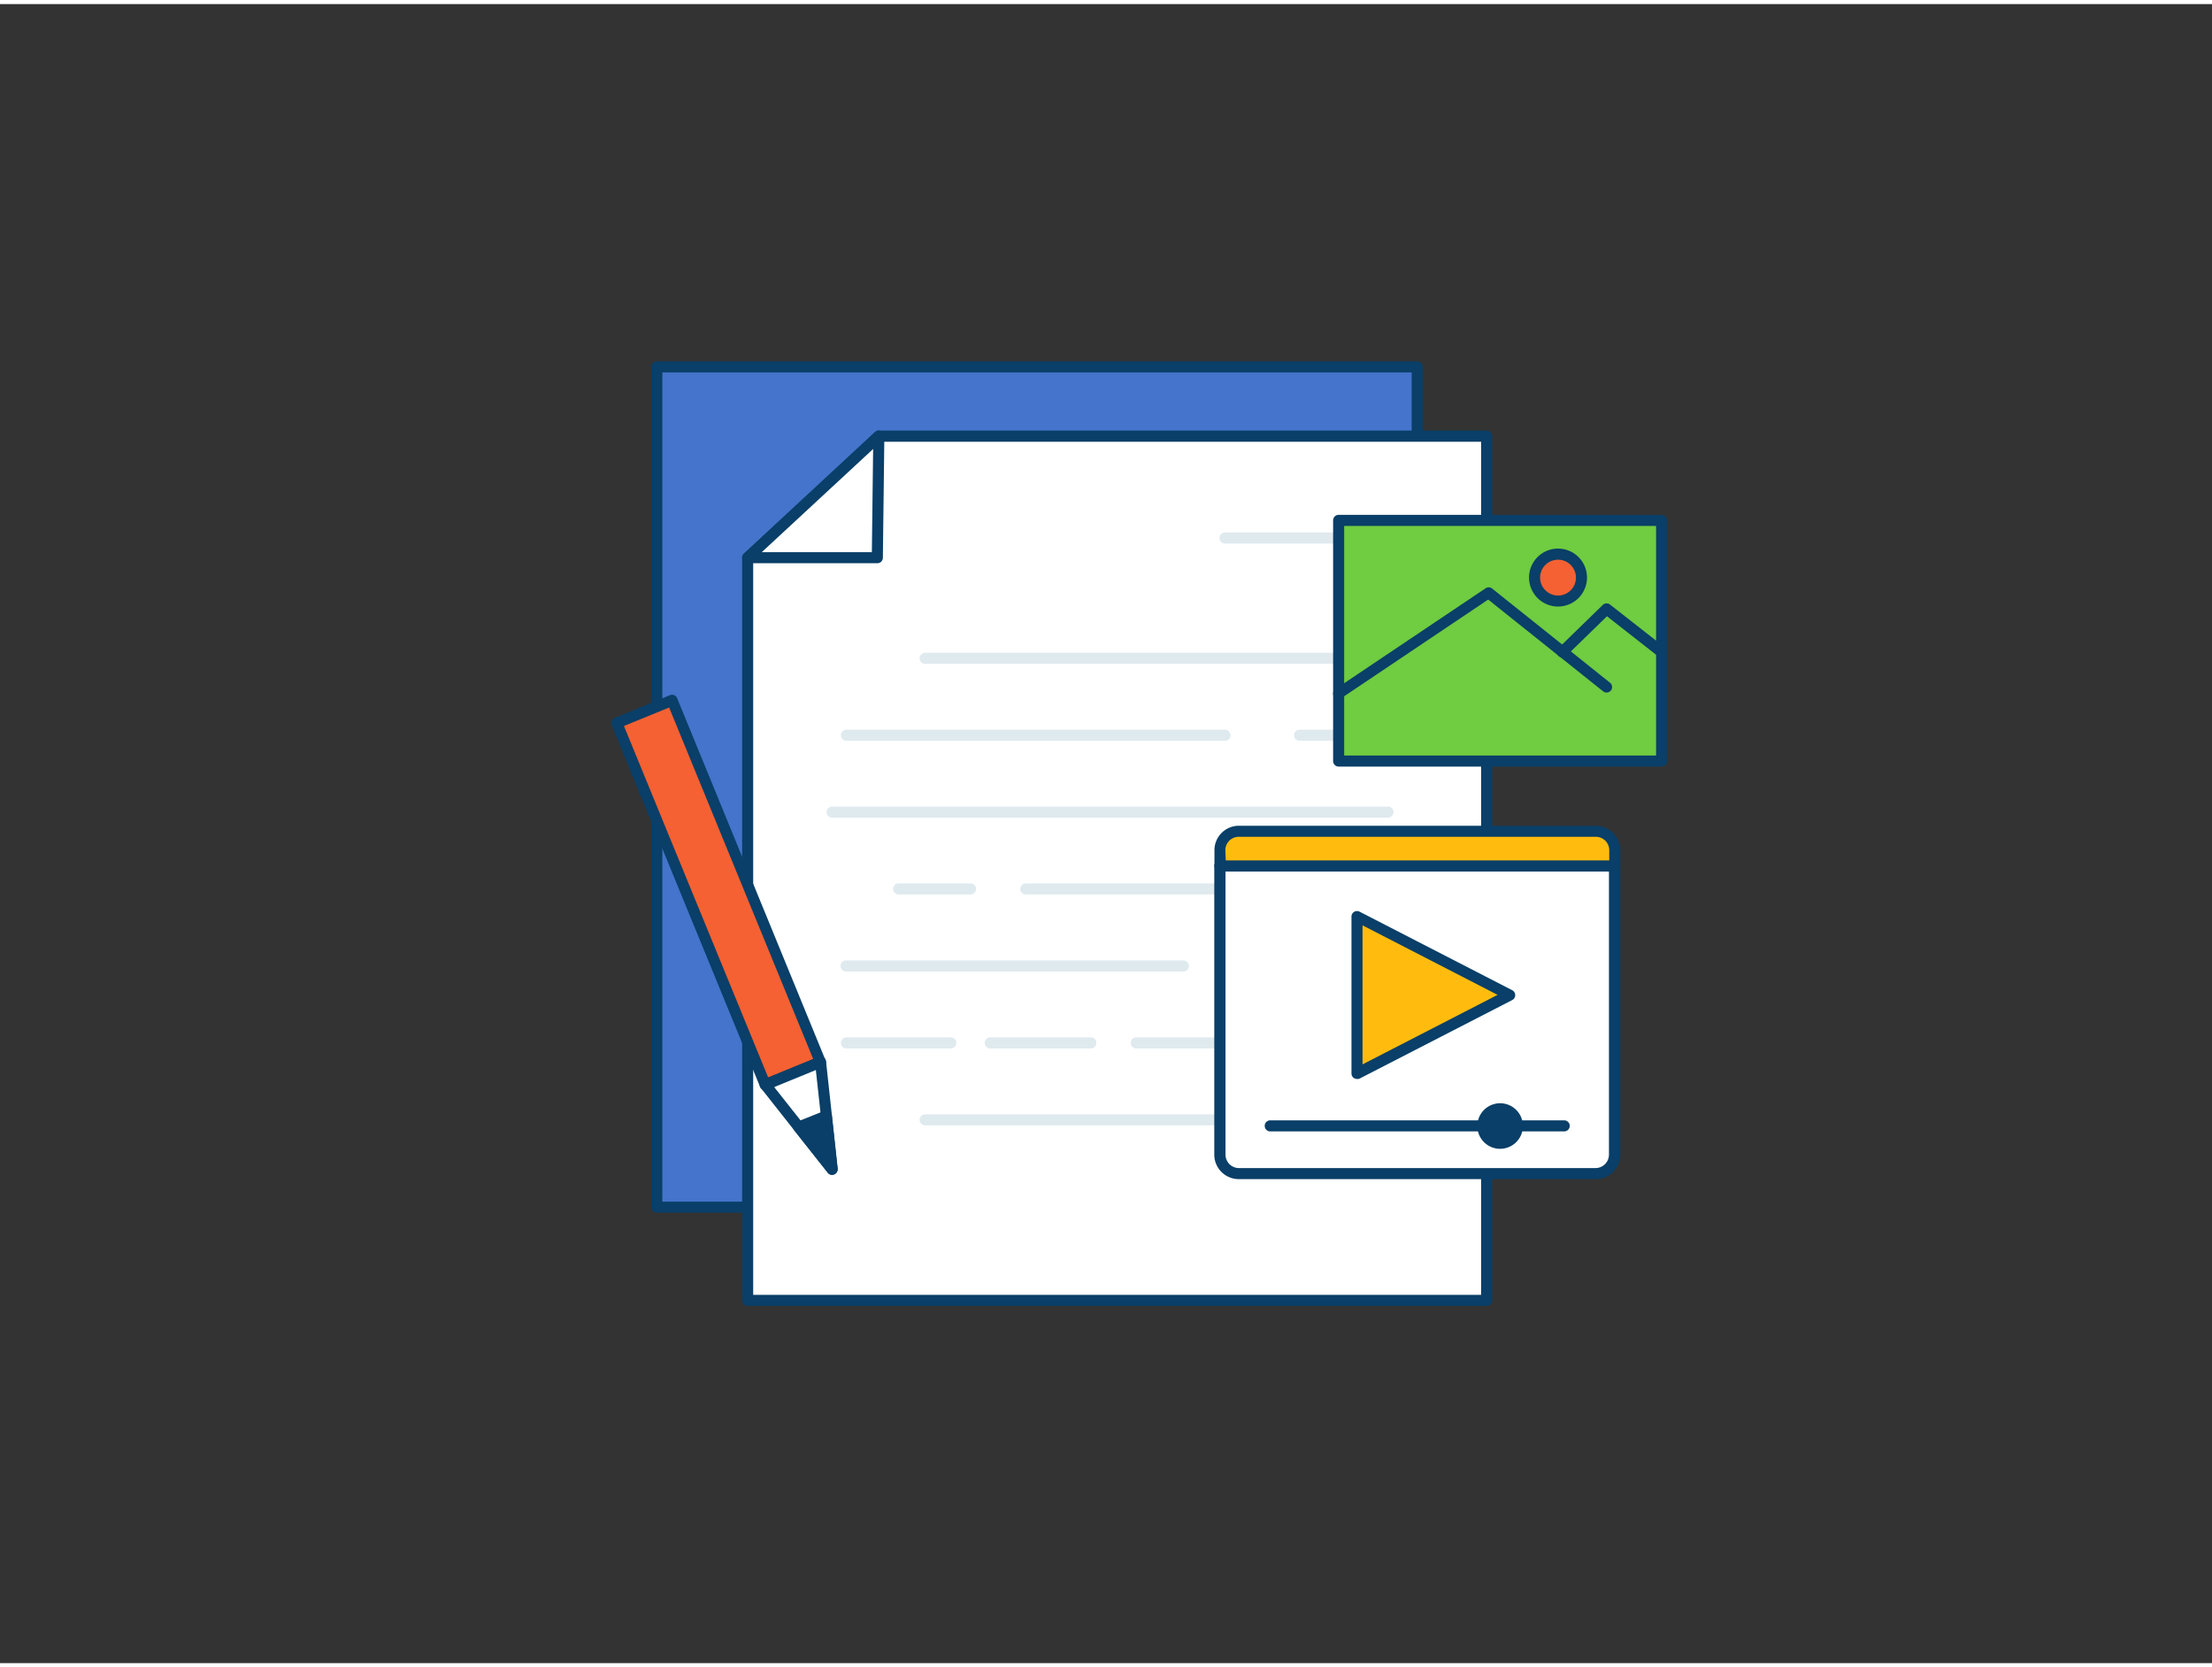 <svg xmlns="http://www.w3.org/2000/svg" viewBox="0 0 400 300" width="406" height="306" class="illustration styles_illustrationTablet__1DWOa"><rect x="0" y="0" width="400" height="300" fill="#333333" stroke="none"/><g id="_534_content_creation_outline" data-name="#534_content_creation_outline"><rect x="118.77" y="65.6" width="137.5" height="151.94" fill="#4474cb"></rect><path d="M256.27,218.55H118.77a1,1,0,0,1-1-1V65.6a1,1,0,0,1,1-1h137.5a1,1,0,0,1,1,1v152A1,1,0,0,1,256.27,218.55Zm-136.5-2h135.5V66.6H119.77Z" fill="#093f68"></path><polygon points="268.83 234.4 135.2 234.4 135.2 100.11 158.92 78.14 268.83 78.14 268.83 234.4" fill="#fff"></polygon><path d="M268.83,235.4H135.2a1,1,0,0,1-1-1V100.11a1,1,0,0,1,.32-.73l23.72-22a1,1,0,0,1,.68-.26H268.83a1,1,0,0,1,1,1V234.4A1,1,0,0,1,268.83,235.4Zm-132.63-2H267.83V79.14H159.31L136.2,100.55Z" fill="#093f68"></path><polygon points="135.2 100.11 158.65 100.11 158.92 78.14 135.2 100.11" fill="#fff"></polygon><path d="M158.65,101.11H135.2a1,1,0,0,1-.68-1.73l23.72-22a1,1,0,0,1,1.68.75l-.27,22A1,1,0,0,1,158.65,101.11Zm-20.9-2h19.91l.23-18.66Z" fill="#093f68"></path><path d="M251,119.3H167.3a1,1,0,0,1,0-2H251a1,1,0,0,1,0,2Z" fill="#dfeaef"></path><path d="M221.52,133.21H153.06a1,1,0,0,1,0-2h68.46a1,1,0,0,1,0,2Z" fill="#dfeaef"></path><path d="M251,147.12H150.48a1,1,0,0,1,0-2H251a1,1,0,1,1,0,2Z" fill="#dfeaef"></path><path d="M251,161H185.49a1,1,0,0,1,0-2H251a1,1,0,0,1,0,2Z" fill="#dfeaef"></path><path d="M175.5,161h-13a1,1,0,0,1,0-2h13a1,1,0,0,1,0,2Z" fill="#dfeaef"></path><path d="M251,174.94H221.52a1,1,0,0,1,0-2H251a1,1,0,0,1,0,2Z" fill="#dfeaef"></path><path d="M214,174.94h-61a1,1,0,0,1,0-2h61a1,1,0,1,1,0,2Z" fill="#dfeaef"></path><path d="M251,188.85h-15.9a1,1,0,0,1,0-2H251a1,1,0,0,1,0,2Z" fill="#dfeaef"></path><path d="M228.22,188.85H205.46a1,1,0,0,1,0-2h22.76a1,1,0,0,1,0,2Z" fill="#dfeaef"></path><path d="M197.26,188.85H179.07a1,1,0,0,1,0-2h18.19a1,1,0,0,1,0,2Z" fill="#dfeaef"></path><path d="M171.94,188.85H153.06a1,1,0,0,1,0-2h18.88a1,1,0,0,1,0,2Z" fill="#dfeaef"></path><path d="M231.15,202.76H167.3a1,1,0,0,1,0-2h63.85a1,1,0,0,1,0,2Z" fill="#dfeaef"></path><path d="M243,133.21h-8a1,1,0,0,1,0-2h8a1,1,0,0,1,0,2Z" fill="#dfeaef"></path><path d="M251,97.55H221.52a1,1,0,0,1,0-2H251a1,1,0,0,1,0,2Z" fill="#dfeaef"></path><path d="M220.61,155.84h71.34a0,0,0,0,1,0,0v52.22a3.42,3.42,0,0,1-3.42,3.42H224a3.42,3.42,0,0,1-3.42-3.42V155.84A0,0,0,0,1,220.61,155.84Z" fill="#fff"></path><path d="M288.53,212.48H224a4.43,4.43,0,0,1-4.42-4.42V155.84a1,1,0,0,1,1-1H292a1,1,0,0,1,1,1v52.22A4.43,4.43,0,0,1,288.53,212.48Zm-66.92-55.64v51.22a2.43,2.43,0,0,0,2.42,2.42h64.5a2.43,2.43,0,0,0,2.42-2.42V156.84Z" fill="#093f68"></path><path d="M224,149.62h64.49a3.42,3.42,0,0,1,3.42,3.42v2.8a0,0,0,0,1,0,0H220.61a0,0,0,0,1,0,0V153A3.42,3.42,0,0,1,224,149.62Z" fill="#ffbc0e"></path><path d="M292,156.84H220.61a1,1,0,0,1-1-1V153a4.42,4.42,0,0,1,4.42-4.42h64.5A4.43,4.43,0,0,1,293,153v2.8A1,1,0,0,1,292,156.84Zm-70.34-2H291V153a2.42,2.42,0,0,0-2.42-2.42H224a2.42,2.42,0,0,0-2.42,2.42Z" fill="#093f68"></path><polygon points="245.39 193.37 245.39 164.95 273 179.16 245.39 193.37" fill="#ffbc0e"></polygon><path d="M245.39,194.37a1.07,1.07,0,0,1-.52-.14,1,1,0,0,1-.48-.86V165a1,1,0,0,1,1.45-.89l27.62,14.21a1,1,0,0,1,.54.89,1,1,0,0,1-.54.89l-27.62,14.21A1,1,0,0,1,245.39,194.37Zm1-27.78v25.14l24.42-12.57Z" fill="#093f68"></path><path d="M282.86,203.85H229.7a1,1,0,0,1,0-2h53.16a1,1,0,0,1,0,2Z" fill="#093f68"></path><circle cx="271.27" cy="202.85" r="3.12" fill="#093f68"></circle><path d="M271.27,207a4.12,4.12,0,1,1,4.12-4.12A4.13,4.13,0,0,1,271.27,207Zm0-6.24a2.12,2.12,0,1,0,2.12,2.12A2.12,2.12,0,0,0,271.27,200.73Z" fill="#093f68"></path><rect x="242.07" y="93.36" width="58.4" height="43.51" fill="#70cc40"></rect><path d="M300.47,137.88h-58.4a1,1,0,0,1-1-1V93.36a1,1,0,0,1,1-1h58.4a1,1,0,0,1,1,1v43.52A1,1,0,0,1,300.47,137.88Zm-57.4-2h56.4V94.36h-56.4Z" fill="#093f68"></path><path d="M242.07,125.68a1,1,0,0,1-.83-.44,1,1,0,0,1,.27-1.39l27.1-18.19a1,1,0,0,1,1.18,0l21.36,17.06a1,1,0,0,1,.15,1.4,1,1,0,0,1-1.4.16l-20.79-16.6-26.48,17.78A1,1,0,0,1,242.07,125.68Z" fill="#093f68"></path><path d="M300.47,118.16a1,1,0,0,1-.62-.21l-9.26-7.25-7.37,7.18a1,1,0,0,1-1.39-1.44l8-7.79a1,1,0,0,1,1.31-.07l9.95,7.79a1,1,0,0,1-.62,1.79Z" fill="#093f68"></path><circle cx="281.75" cy="103.71" r="4.24" fill="#f56132"></circle><path d="M281.75,108.94a5.24,5.24,0,1,1,5.23-5.23A5.24,5.24,0,0,1,281.75,108.94Zm0-8.47a3.24,3.24,0,1,0,3.23,3.24A3.24,3.24,0,0,0,281.75,100.47Z" fill="#093f68"></path><rect x="124.55" y="125.3" width="10.79" height="70.72" transform="translate(-51.26 61.35) rotate(-22.31)" fill="#f56132"></rect><path d="M138.37,196.42a1,1,0,0,1-.38-.07,1,1,0,0,1-.54-.55l-26.84-65.42a.94.94,0,0,1,0-.77,1,1,0,0,1,.54-.54l10-4.1a1,1,0,0,1,1.3.55L149.29,191a1,1,0,0,1-.55,1.3l-10,4.1A1,1,0,0,1,138.37,196.42Zm-25.54-65.88,26.09,63.58,8.14-3.34L121,127.2Z" fill="#093f68"></path><polygon points="148.36 191.32 149.43 201.01 150.48 210.71 144.43 203.06 138.37 195.42 148.36 191.32" fill="#fff"></polygon><path d="M150.48,211.71a1,1,0,0,1-.79-.38L137.58,196a1,1,0,0,1-.18-.87,1,1,0,0,1,.59-.67l10-4.1a1,1,0,0,1,.89.06,1,1,0,0,1,.49.75l2.11,19.39a1,1,0,0,1-.61,1A1,1,0,0,1,150.48,211.71ZM140,195.84l9.13,11.53-1.6-14.62Z" fill="#093f68"></path><polygon points="149.43 201.01 150.48 210.71 144.43 203.06 149.43 201.01" fill="#093f68"></polygon><path d="M150.48,211.71a1,1,0,0,1-.79-.38l-6.05-7.65a1,1,0,0,1,.41-1.54l5-2a1,1,0,0,1,.89.06,1,1,0,0,1,.48.75l1.05,9.7a1,1,0,0,1-.61,1A1,1,0,0,1,150.48,211.71ZM146,203.48l3.07,3.89-.53-4.93Z" fill="#093f68"></path></g></svg>